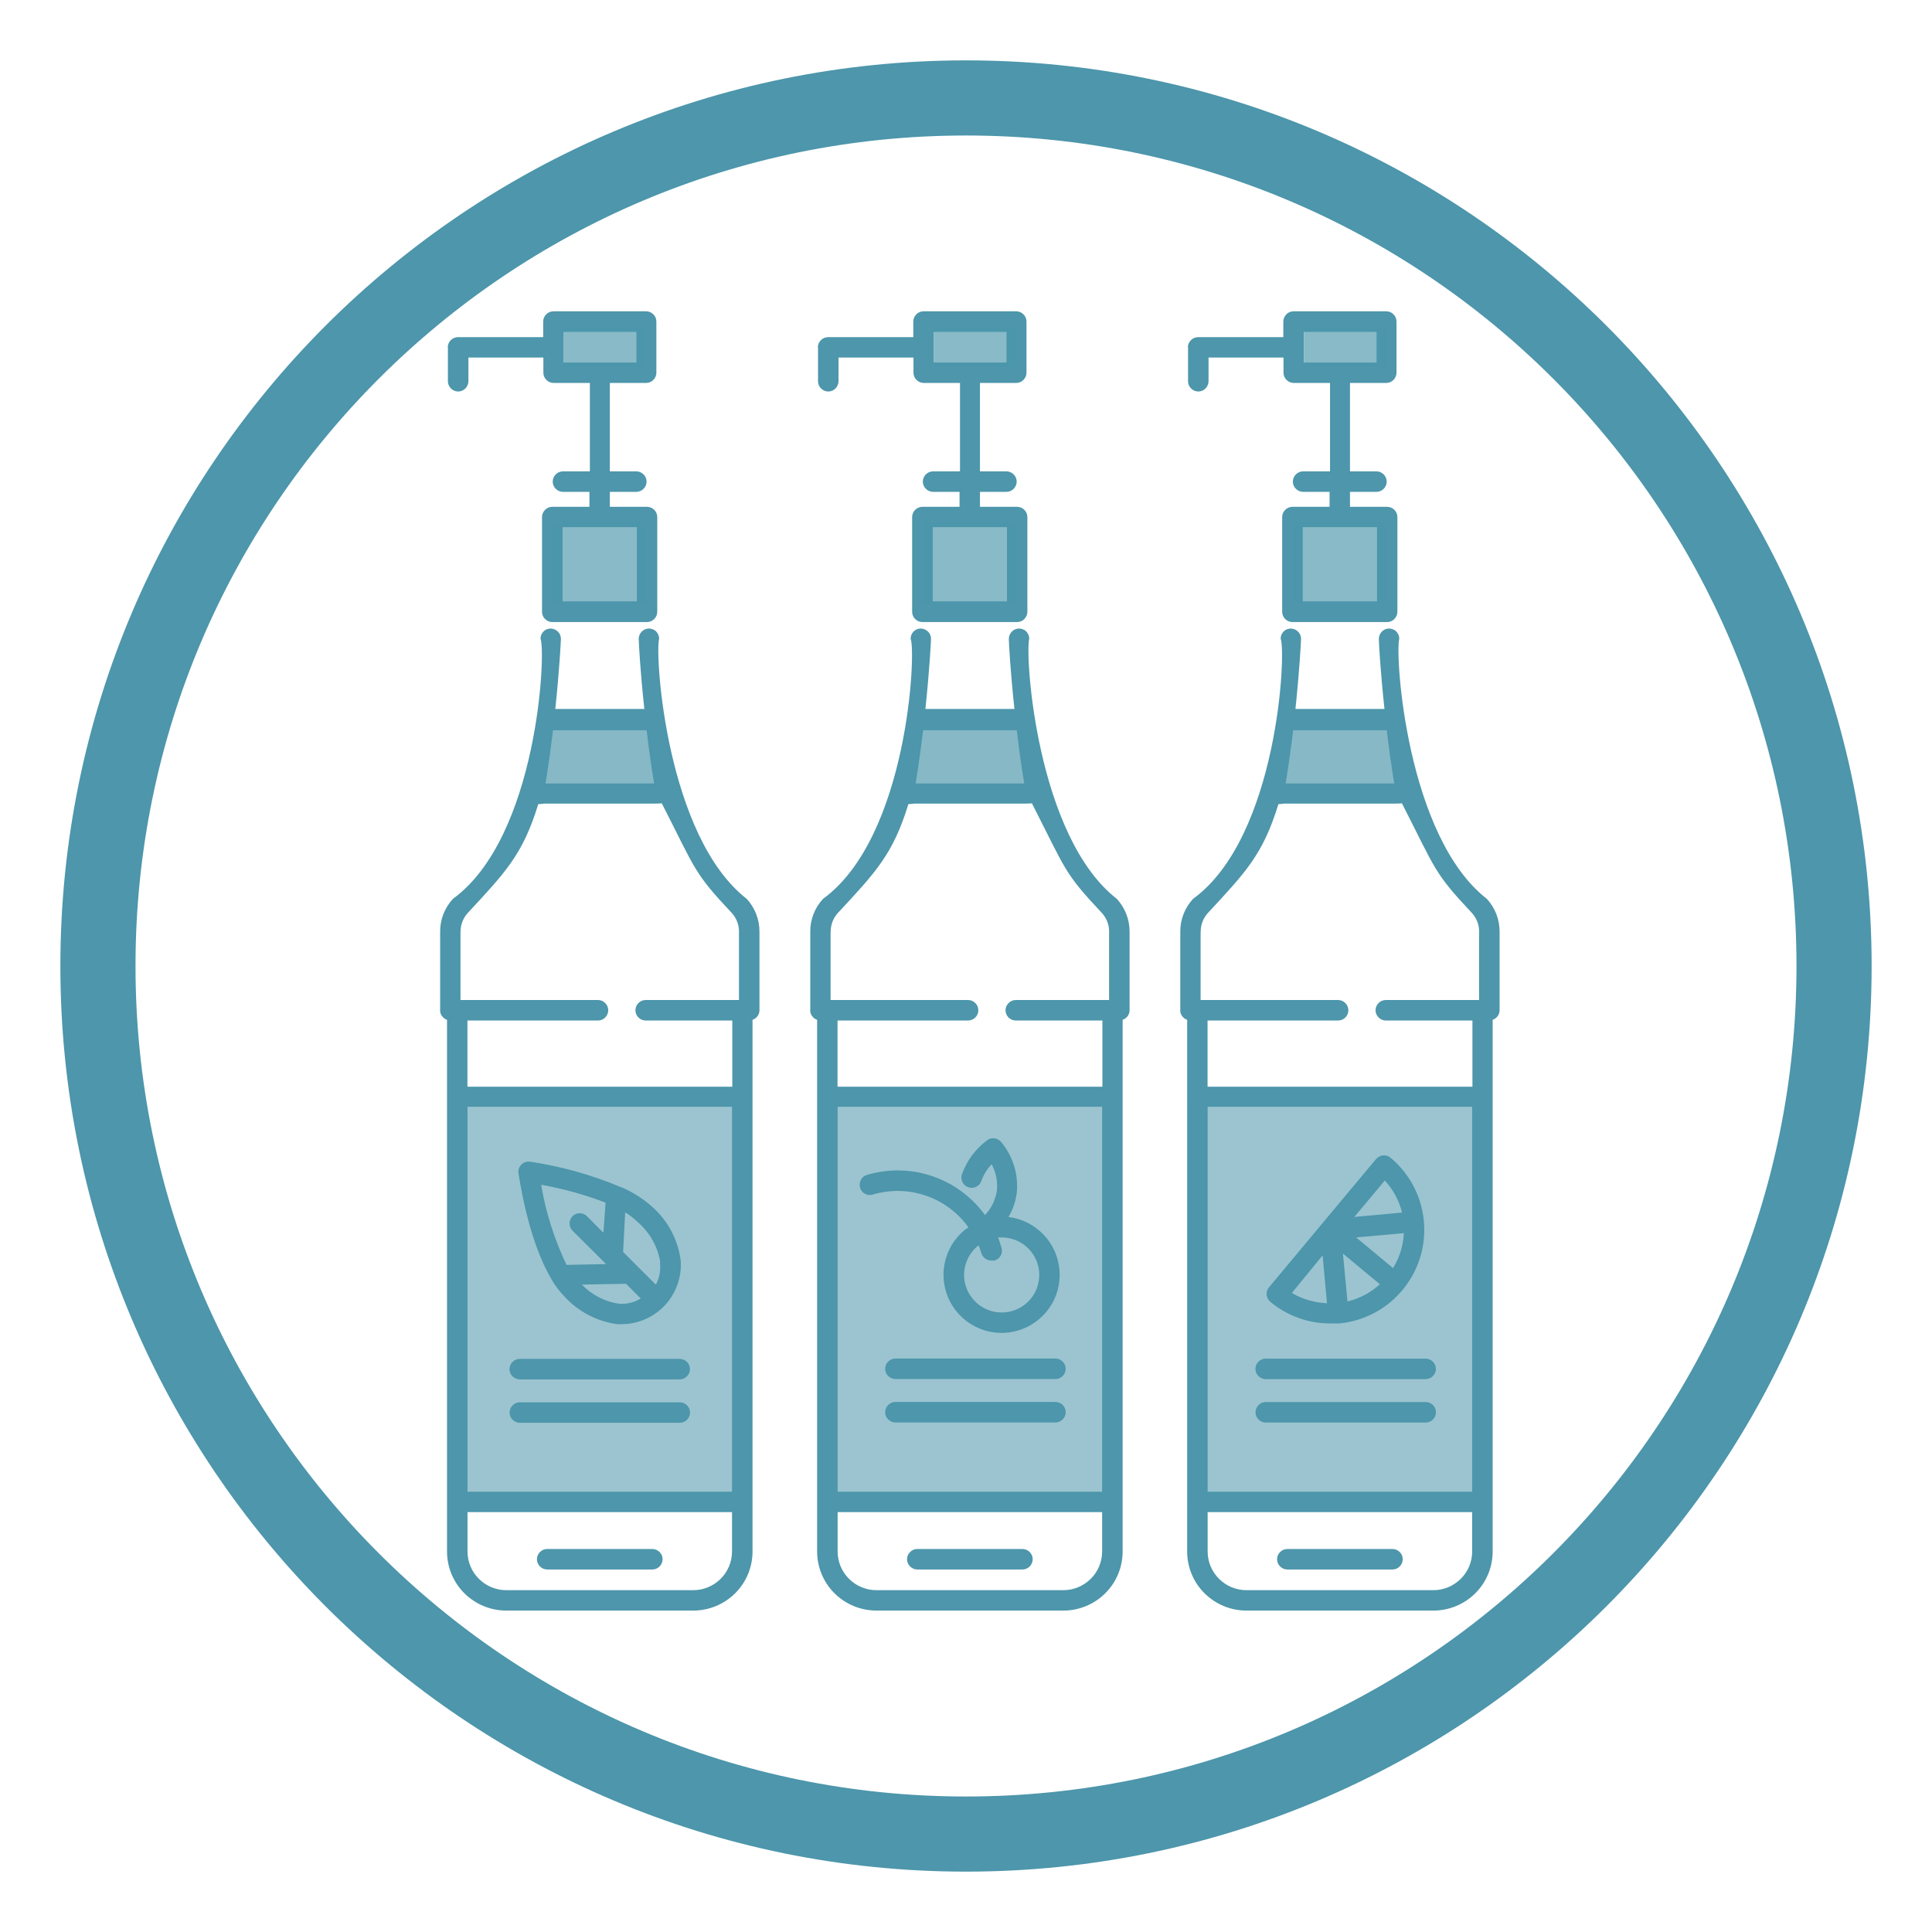 <svg width="180" height="180" viewBox="0 0 180 180" fill="none" xmlns="http://www.w3.org/2000/svg">
<g clip-path="url(#clip0_675_3903)">
<g filter="url(#filter0_d_675_3903)">
<path d="M170.875 90C170.875 134.666 134.666 170.875 90 170.875C45.334 170.875 9.125 134.666 9.125 90C9.125 45.334 45.334 9.125 90 9.125C134.666 9.125 170.875 45.334 170.875 90Z" stroke="#4D96AB" stroke-width="7"/>
</g>
<g clip-path="url(#clip1_675_3903)">
<path fill-rule="evenodd" clip-rule="evenodd" d="M83.422 126.573C83.173 126.573 82.924 126.673 82.749 126.856C82.566 127.03 82.467 127.279 82.467 127.528C82.467 127.777 82.566 128.026 82.749 128.201C82.932 128.375 83.173 128.483 83.422 128.483H98.334C98.583 128.483 98.832 128.383 99.007 128.201C99.189 128.018 99.289 127.777 99.289 127.528C99.289 127.279 99.189 127.03 99.007 126.856C98.832 126.673 98.583 126.573 98.334 126.573H83.422Z" fill="#4D96AB"/>
<path fill-rule="evenodd" clip-rule="evenodd" d="M98.334 130.617H83.422C83.173 130.617 82.924 130.717 82.749 130.899C82.566 131.082 82.467 131.323 82.467 131.572C82.467 131.821 82.566 132.07 82.749 132.245C82.932 132.427 83.173 132.527 83.422 132.527H98.334C98.583 132.527 98.832 132.427 99.007 132.245C99.189 132.062 99.289 131.821 99.289 131.572C99.289 131.323 99.189 131.074 99.007 130.899C98.832 130.717 98.583 130.617 98.334 130.617Z" fill="#4D96AB"/>
<path fill-rule="evenodd" clip-rule="evenodd" d="M80.125 110.648C80.158 110.764 80.216 110.88 80.299 110.98C80.374 111.08 80.474 111.163 80.582 111.221C80.69 111.279 80.814 111.32 80.939 111.329C81.063 111.345 81.188 111.329 81.312 111.295C82.932 110.814 84.667 110.847 86.261 111.395C87.864 111.943 89.25 112.981 90.23 114.351C90.097 114.434 89.973 114.525 89.848 114.617C88.893 115.414 88.237 116.518 88.005 117.739C87.764 118.959 87.963 120.23 88.544 121.326C89.134 122.422 90.081 123.285 91.235 123.767C92.381 124.248 93.668 124.315 94.855 123.958C96.05 123.601 97.088 122.845 97.786 121.824C98.492 120.794 98.816 119.557 98.707 118.312C98.6 117.074 98.076 115.904 97.205 115.007C96.341 114.11 95.195 113.537 93.958 113.388C94.357 112.707 94.622 111.96 94.722 111.179C94.813 110.332 94.739 109.469 94.49 108.655C94.24 107.833 93.834 107.077 93.294 106.422C93.136 106.222 92.912 106.089 92.663 106.056C92.414 106.023 92.156 106.089 91.957 106.247C90.886 107.044 90.072 108.14 89.624 109.402C89.582 109.519 89.566 109.643 89.574 109.776C89.582 109.901 89.616 110.025 89.674 110.133C89.732 110.249 89.807 110.349 89.898 110.432C89.989 110.515 90.106 110.573 90.222 110.615C90.338 110.656 90.463 110.673 90.595 110.664C90.72 110.656 90.844 110.623 90.952 110.565C91.069 110.507 91.168 110.432 91.251 110.341C91.334 110.249 91.392 110.133 91.434 110.017C91.642 109.444 91.965 108.912 92.389 108.472C92.796 109.22 92.97 110.083 92.879 110.93C92.746 111.785 92.364 112.582 91.766 113.205C90.554 111.52 88.843 110.258 86.876 109.585C84.908 108.912 82.782 108.871 80.789 109.46C80.665 109.494 80.557 109.552 80.457 109.627C80.358 109.701 80.275 109.801 80.216 109.909C80.158 110.017 80.117 110.141 80.1 110.266C80.084 110.39 80.1 110.515 80.133 110.64L80.125 110.648ZM96.823 118.752C96.831 119.341 96.682 119.922 96.408 120.445C96.125 120.969 95.718 121.409 95.22 121.724C94.722 122.048 94.157 122.231 93.56 122.272C92.97 122.314 92.381 122.206 91.841 121.948C91.301 121.699 90.844 121.317 90.496 120.836C90.147 120.362 89.923 119.798 89.848 119.217C89.773 118.627 89.848 118.038 90.072 117.49C90.288 116.942 90.645 116.452 91.102 116.078L91.177 116.02C91.268 116.261 91.359 116.51 91.434 116.751C91.492 116.958 91.617 117.133 91.791 117.257C91.965 117.382 92.173 117.448 92.389 117.44C92.48 117.448 92.572 117.448 92.663 117.44C92.779 117.407 92.895 117.34 92.995 117.265C93.095 117.182 93.169 117.091 93.236 116.975C93.294 116.867 93.335 116.742 93.344 116.618C93.352 116.493 93.344 116.369 93.311 116.244C93.219 115.929 93.111 115.638 92.987 115.289C93.12 115.289 93.252 115.289 93.394 115.289C94.299 115.306 95.17 115.679 95.81 116.319C96.449 116.966 96.814 117.83 96.831 118.735L96.823 118.752Z" fill="#4D96AB"/>
<path fill-rule="evenodd" clip-rule="evenodd" d="M117.92 128.491H132.824C133.073 128.491 133.322 128.391 133.496 128.208C133.679 128.026 133.779 127.785 133.779 127.536C133.779 127.287 133.679 127.038 133.496 126.863C133.314 126.681 133.073 126.581 132.824 126.581H117.92C117.671 126.581 117.422 126.681 117.247 126.863C117.064 127.038 116.965 127.287 116.965 127.536C116.965 127.785 117.064 128.034 117.247 128.208C117.422 128.383 117.671 128.491 117.92 128.491Z" fill="#4D96AB"/>
<path fill-rule="evenodd" clip-rule="evenodd" d="M132.832 130.625H117.928C117.678 130.625 117.429 130.725 117.255 130.907C117.072 131.09 116.973 131.331 116.973 131.58C116.973 131.829 117.072 132.078 117.255 132.252C117.429 132.435 117.678 132.535 117.928 132.535H132.832C133.081 132.535 133.33 132.435 133.504 132.252C133.687 132.07 133.786 131.829 133.786 131.58C133.786 131.331 133.687 131.082 133.504 130.907C133.321 130.725 133.081 130.625 132.832 130.625Z" fill="#4D96AB"/>
<path fill-rule="evenodd" clip-rule="evenodd" d="M123.956 123.301C124.197 123.301 124.446 123.301 124.686 123.301H124.778C126.496 123.135 128.132 122.463 129.469 121.375C130.806 120.279 131.794 118.818 132.309 117.165C132.815 115.513 132.823 113.745 132.334 112.092C131.844 110.432 130.872 108.962 129.544 107.858C129.444 107.775 129.336 107.716 129.212 107.683C129.087 107.65 128.962 107.633 128.838 107.65C128.589 107.675 128.356 107.8 128.199 107.99L118.227 119.939C118.144 120.038 118.085 120.146 118.052 120.262C118.011 120.379 118.002 120.512 118.011 120.636C118.019 120.761 118.061 120.885 118.119 120.993C118.177 121.101 118.26 121.201 118.351 121.284C119.92 122.596 121.905 123.31 123.947 123.301H123.956ZM130.797 114.882C130.739 116.036 130.399 117.157 129.785 118.145L126.347 115.289L130.797 114.89V114.882ZM128.564 119.648C127.709 120.429 126.671 120.985 125.542 121.251L125.118 116.792L128.556 119.648H128.564ZM129.021 109.992C129.801 110.83 130.357 111.86 130.623 112.972L126.181 113.379L129.021 109.983V109.992ZM123.225 116.966L123.632 121.417C122.478 121.375 121.357 121.051 120.36 120.462L123.217 116.966H123.225Z" fill="#4D96AB"/>
<path fill-rule="evenodd" clip-rule="evenodd" d="M51.395 119.216C51.727 119.789 52.126 120.312 52.583 120.786C53.869 122.197 55.605 123.111 57.498 123.368H57.971C58.727 123.36 59.474 123.194 60.163 122.886C60.852 122.579 61.467 122.131 61.982 121.574C62.488 121.018 62.878 120.362 63.127 119.648C63.377 118.934 63.476 118.179 63.418 117.423C63.169 115.53 62.256 113.786 60.844 112.508C59.972 111.71 58.959 111.063 57.871 110.598H57.822C55.115 109.452 52.284 108.663 49.377 108.231C49.236 108.215 49.087 108.223 48.946 108.273C48.805 108.323 48.68 108.397 48.58 108.497C48.472 108.597 48.398 108.73 48.348 108.862C48.298 109.004 48.282 109.153 48.306 109.294C48.356 109.593 49.17 115.48 51.362 119.142L51.387 119.2L51.395 119.216ZM57.672 121.467C56.352 121.276 55.132 120.645 54.21 119.681L58.328 119.607L59.698 120.977C59.092 121.35 58.378 121.525 57.664 121.467H57.672ZM61.483 117.655C61.575 118.353 61.442 119.067 61.101 119.69L58.054 116.642L58.245 112.956C58.694 113.222 59.1 113.545 59.474 113.911C60.57 114.874 61.292 116.186 61.525 117.631L61.483 117.672V117.655ZM56.419 112.059L56.219 114.849L54.683 113.313C54.592 113.222 54.492 113.155 54.376 113.105C54.26 113.056 54.135 113.031 54.011 113.031C53.886 113.031 53.761 113.056 53.645 113.105C53.529 113.155 53.421 113.222 53.338 113.313C53.164 113.496 53.064 113.736 53.064 113.985C53.064 114.235 53.164 114.475 53.338 114.658L56.468 117.772L52.782 117.846C51.653 115.48 50.855 112.972 50.415 110.382C52.466 110.747 54.484 111.304 56.427 112.051L56.419 112.059Z" fill="#4D96AB"/>
<path fill-rule="evenodd" clip-rule="evenodd" d="M41 94.124C41 94.324 41.066 94.515 41.183 94.672C41.299 94.83 41.465 94.955 41.648 95.013V144.549C41.648 146.01 42.229 147.414 43.267 148.443C44.305 149.473 45.708 150.054 47.169 150.054H64.589C66.05 150.054 67.454 149.473 68.492 148.443C69.529 147.414 70.111 146.01 70.111 144.549V95.013C70.302 94.946 70.459 94.83 70.576 94.672C70.692 94.515 70.758 94.315 70.758 94.124V86.826C70.767 85.688 70.343 84.584 69.571 83.746C62.106 77.933 60.994 61.095 61.409 59.509C61.409 59.376 61.384 59.251 61.334 59.135C61.285 59.019 61.21 58.911 61.118 58.819C61.027 58.728 60.911 58.662 60.795 58.62C60.67 58.579 60.545 58.554 60.413 58.562C60.172 58.57 59.939 58.678 59.773 58.861C59.607 59.035 59.508 59.276 59.508 59.517C59.508 59.841 59.641 62.423 60.031 66.052H51.736C52.118 62.423 52.251 59.841 52.259 59.517C52.259 59.276 52.168 59.035 51.993 58.861C51.827 58.687 51.595 58.579 51.354 58.562C51.221 58.554 51.097 58.579 50.972 58.62C50.847 58.662 50.739 58.736 50.648 58.819C50.557 58.911 50.482 59.019 50.432 59.135C50.383 59.251 50.358 59.384 50.358 59.509C50.889 60.671 50.108 77.983 42.196 83.746C41.423 84.584 40.992 85.68 41.008 86.826V94.124H41ZM68.201 138.978H43.557V103.141H68.201V138.978ZM64.589 148.153H47.169C46.214 148.153 45.293 147.771 44.62 147.098C43.939 146.426 43.557 145.504 43.557 144.549V140.879H68.201V144.549C68.201 145.504 67.819 146.426 67.138 147.098C66.457 147.771 65.544 148.153 64.589 148.153ZM60.247 68.036C60.429 69.589 60.653 71.258 60.944 72.993H50.823C51.105 71.258 51.337 69.589 51.52 68.036H60.247ZM42.91 86.826C42.901 86.17 43.142 85.539 43.582 85.057C47.119 81.246 48.714 79.594 50.15 74.919C50.225 74.928 50.648 74.878 50.723 74.869H61.035C61.11 74.878 61.583 74.853 61.658 74.844C64.863 81.13 64.639 81.296 68.176 85.057C68.616 85.539 68.865 86.178 68.849 86.826V93.169H60.155C59.906 93.169 59.657 93.269 59.483 93.452C59.3 93.626 59.2 93.875 59.2 94.124C59.2 94.373 59.3 94.623 59.483 94.797C59.665 94.98 59.906 95.079 60.155 95.079H68.226V101.248H43.549V95.079H55.713C55.962 95.079 56.211 94.98 56.386 94.797C56.568 94.614 56.668 94.373 56.668 94.124C56.668 93.875 56.568 93.626 56.386 93.452C56.203 93.269 55.962 93.169 55.713 93.169H42.901V86.826H42.91Z" fill="#4D96AB"/>
<path fill-rule="evenodd" clip-rule="evenodd" d="M48.424 128.515H63.328C63.577 128.515 63.826 128.416 64 128.233C64.183 128.05 64.282 127.809 64.282 127.56C64.282 127.311 64.183 127.062 64 126.888C63.818 126.705 63.577 126.605 63.328 126.605H48.424C48.175 126.605 47.925 126.705 47.751 126.888C47.568 127.062 47.469 127.311 47.469 127.56C47.469 127.809 47.568 128.059 47.751 128.233C47.934 128.407 48.175 128.515 48.424 128.515Z" fill="#4D96AB"/>
<path fill-rule="evenodd" clip-rule="evenodd" d="M63.336 130.649H48.431C48.182 130.649 47.933 130.749 47.759 130.932C47.576 131.114 47.477 131.355 47.477 131.604C47.477 131.853 47.576 132.102 47.759 132.277C47.941 132.459 48.182 132.559 48.431 132.559H63.336C63.585 132.559 63.834 132.459 64.008 132.277C64.191 132.094 64.29 131.853 64.29 131.604C64.29 131.355 64.191 131.106 64.008 130.932C63.825 130.749 63.585 130.649 63.336 130.649Z" fill="#4D96AB"/>
<path fill-rule="evenodd" clip-rule="evenodd" d="M60.778 144.316H50.98C50.731 144.316 50.482 144.416 50.308 144.599C50.125 144.773 50.025 145.022 50.025 145.271C50.025 145.52 50.125 145.769 50.308 145.944C50.49 146.126 50.731 146.226 50.98 146.226H60.778C61.027 146.226 61.276 146.126 61.45 145.944C61.625 145.769 61.733 145.52 61.733 145.271C61.733 145.022 61.633 144.773 61.45 144.599C61.268 144.416 61.027 144.316 60.778 144.316Z" fill="#4D96AB"/>
<path fill-rule="evenodd" clip-rule="evenodd" d="M41.731 32.357V35.521C41.731 35.77 41.831 36.019 42.014 36.193C42.196 36.376 42.437 36.476 42.686 36.476C42.935 36.476 43.184 36.376 43.359 36.193C43.533 36.011 43.641 35.77 43.641 35.521V33.312H50.624V34.724C50.624 34.973 50.724 35.222 50.906 35.396C51.089 35.579 51.33 35.679 51.579 35.679H54.958V43.915H52.451C52.202 43.915 51.953 44.015 51.778 44.198C51.596 44.372 51.496 44.621 51.496 44.87C51.496 45.119 51.596 45.368 51.778 45.543C51.961 45.725 52.202 45.825 52.451 45.825H54.917V47.22H51.454C51.205 47.22 50.956 47.32 50.782 47.502C50.599 47.685 50.499 47.926 50.499 48.175V57.001C50.499 57.25 50.599 57.499 50.782 57.673C50.965 57.856 51.205 57.956 51.454 57.956H60.281C60.53 57.956 60.779 57.856 60.953 57.673C61.136 57.491 61.235 57.25 61.235 57.001V48.175C61.235 47.926 61.136 47.677 60.953 47.502C60.779 47.32 60.53 47.22 60.281 47.22H56.818V45.825H59.284C59.533 45.825 59.782 45.725 59.957 45.543C60.139 45.36 60.239 45.119 60.239 44.87C60.239 44.621 60.139 44.372 59.957 44.198C59.774 44.015 59.533 43.915 59.284 43.915H56.818V35.679H60.198C60.447 35.679 60.696 35.579 60.87 35.396C61.053 35.214 61.152 34.973 61.152 34.724V29.958C61.152 29.709 61.053 29.46 60.87 29.285C60.687 29.103 60.447 29.003 60.198 29.003H51.562C51.313 29.003 51.064 29.103 50.89 29.285C50.707 29.468 50.608 29.709 50.608 29.958V31.411H42.67C42.421 31.411 42.172 31.511 41.997 31.693C41.815 31.876 41.715 32.117 41.715 32.366L41.731 32.357ZM59.334 56.029H52.417V49.113H59.334V56.029ZM52.526 30.921H59.292V33.777H52.526V30.921Z" fill="#4D96AB"/>
<path fill-rule="evenodd" clip-rule="evenodd" d="M52.533 34.267H60.156V30.448H52.533V34.267Z" fill="#4D96AB" fill-opacity="0.659"/>
<path fill-rule="evenodd" clip-rule="evenodd" d="M51.578 56.187H60.155V48.557H51.578V56.187Z" fill="#4D96AB" fill-opacity="0.659"/>
<path fill-rule="evenodd" clip-rule="evenodd" d="M50.15 73.342L51.105 67.147H60.637L62.065 73.342H50.15Z" fill="#4D96AB" fill-opacity="0.678"/>
<path fill-rule="evenodd" clip-rule="evenodd" d="M42.047 140.057H68.733V103.149H42.047V140.057Z" fill="#4D96AB" fill-opacity="0.561"/>
<path fill-rule="evenodd" clip-rule="evenodd" d="M75.482 94.124C75.482 94.324 75.549 94.515 75.665 94.672C75.781 94.83 75.947 94.955 76.13 95.013V144.549C76.13 146.01 76.711 147.414 77.749 148.443C78.787 149.473 80.19 150.054 81.652 150.054H99.072C100.533 150.054 101.936 149.473 102.974 148.443C104.012 147.414 104.593 146.01 104.593 144.549V95.013C104.784 94.946 104.942 94.83 105.058 94.672C105.174 94.515 105.241 94.315 105.241 94.124V86.826C105.249 85.688 104.826 84.584 104.053 83.746C96.589 77.933 95.476 61.095 95.891 59.509C95.891 59.376 95.867 59.251 95.817 59.135C95.767 59.019 95.692 58.911 95.601 58.819C95.51 58.728 95.393 58.662 95.277 58.62C95.153 58.579 95.028 58.554 94.895 58.562C94.654 58.57 94.422 58.678 94.256 58.861C94.09 59.035 93.99 59.276 93.99 59.517C93.99 59.841 94.123 62.423 94.513 66.052H86.218C86.6 62.423 86.733 59.841 86.741 59.517C86.741 59.276 86.65 59.035 86.476 58.861C86.31 58.687 86.077 58.579 85.836 58.562C85.704 58.554 85.579 58.579 85.454 58.62C85.33 58.662 85.222 58.736 85.131 58.819C85.039 58.911 84.965 59.019 84.915 59.135C84.865 59.251 84.84 59.384 84.84 59.509C85.371 60.671 84.591 77.983 76.678 83.746C75.906 84.584 75.474 85.68 75.491 86.826V94.124H75.482ZM102.683 138.978H78.04V103.141H102.683V138.978ZM99.072 148.153H81.652C80.697 148.153 79.775 147.771 79.103 147.098C78.422 146.426 78.04 145.504 78.04 144.549V140.879H102.683V144.549C102.683 145.504 102.301 146.426 101.621 147.098C100.94 147.771 100.026 148.153 99.072 148.153ZM94.729 68.036C94.912 69.589 95.136 71.258 95.427 72.993H85.305C85.587 71.258 85.82 69.589 86.002 68.036H94.729ZM77.392 86.826C77.384 86.17 77.625 85.539 78.065 85.057C81.602 81.246 83.196 79.594 84.632 74.919C84.707 74.928 85.131 74.878 85.205 74.869H95.518C95.593 74.878 96.066 74.853 96.141 74.844C99.346 81.13 99.121 81.296 102.658 85.057C103.099 85.539 103.348 86.178 103.331 86.826V93.169H94.638C94.389 93.169 94.139 93.269 93.965 93.452C93.782 93.626 93.683 93.875 93.683 94.124C93.683 94.373 93.782 94.623 93.965 94.797C94.148 94.98 94.389 95.079 94.638 95.079H102.708V101.248H78.031V95.079H90.195C90.445 95.079 90.694 94.98 90.868 94.797C91.051 94.614 91.15 94.373 91.15 94.124C91.15 93.875 91.051 93.626 90.868 93.452C90.685 93.269 90.445 93.169 90.195 93.169H77.384V86.826H77.392Z" fill="#4D96AB"/>
<path fill-rule="evenodd" clip-rule="evenodd" d="M95.26 144.316H85.463C85.214 144.316 84.965 144.416 84.79 144.599C84.607 144.773 84.508 145.022 84.508 145.271C84.508 145.52 84.607 145.769 84.79 145.944C84.973 146.126 85.214 146.226 85.463 146.226H95.26C95.509 146.226 95.758 146.126 95.933 145.944C96.107 145.769 96.215 145.52 96.215 145.271C96.215 145.022 96.116 144.773 95.933 144.599C95.75 144.416 95.509 144.316 95.26 144.316Z" fill="#4D96AB"/>
<path fill-rule="evenodd" clip-rule="evenodd" d="M76.214 32.357V35.521C76.214 35.77 76.314 36.019 76.496 36.193C76.679 36.376 76.92 36.476 77.169 36.476C77.418 36.476 77.667 36.376 77.841 36.193C78.016 36.011 78.124 35.77 78.124 35.521V33.312H85.106V34.724C85.106 34.973 85.206 35.222 85.389 35.396C85.572 35.579 85.812 35.679 86.061 35.679H89.441V43.915H86.933C86.684 43.915 86.435 44.015 86.261 44.198C86.078 44.372 85.978 44.621 85.978 44.87C85.978 45.119 86.078 45.368 86.261 45.543C86.443 45.725 86.684 45.825 86.933 45.825H89.399V47.22H85.937C85.688 47.22 85.439 47.32 85.264 47.502C85.082 47.685 84.982 47.926 84.982 48.175V57.001C84.982 57.25 85.082 57.499 85.264 57.673C85.447 57.856 85.688 57.956 85.937 57.956H94.763C95.012 57.956 95.261 57.856 95.436 57.673C95.618 57.491 95.718 57.25 95.718 57.001V48.175C95.718 47.926 95.618 47.677 95.436 47.502C95.261 47.32 95.012 47.22 94.763 47.22H91.301V45.825H93.767C94.016 45.825 94.265 45.725 94.439 45.543C94.622 45.36 94.722 45.119 94.722 44.87C94.722 44.621 94.622 44.372 94.439 44.198C94.257 44.015 94.016 43.915 93.767 43.915H91.301V35.679H94.68C94.929 35.679 95.178 35.579 95.353 35.396C95.535 35.214 95.635 34.973 95.635 34.724V29.958C95.635 29.709 95.535 29.46 95.353 29.285C95.17 29.103 94.929 29.003 94.68 29.003H86.045C85.796 29.003 85.547 29.103 85.372 29.285C85.189 29.468 85.09 29.709 85.09 29.958V31.411H77.152C76.903 31.411 76.654 31.511 76.48 31.693C76.297 31.876 76.197 32.117 76.197 32.366L76.214 32.357ZM93.817 56.029H86.9V49.113H93.817V56.029ZM87.008 30.921H93.775V33.777H87.008V30.921Z" fill="#4D96AB"/>
<path fill-rule="evenodd" clip-rule="evenodd" d="M87.016 34.267H94.638V30.448H87.016V34.267Z" fill="#4D96AB" fill-opacity="0.659"/>
<path fill-rule="evenodd" clip-rule="evenodd" d="M86.061 56.187H94.638V48.557H86.061V56.187Z" fill="#4D96AB" fill-opacity="0.659"/>
<path fill-rule="evenodd" clip-rule="evenodd" d="M84.633 73.342L85.579 67.147H95.111L96.54 73.342H84.633Z" fill="#4D96AB" fill-opacity="0.678"/>
<path fill-rule="evenodd" clip-rule="evenodd" d="M76.529 140.057H103.215V103.149H76.529V140.057Z" fill="#4D96AB" fill-opacity="0.561"/>
<path fill-rule="evenodd" clip-rule="evenodd" d="M109.957 94.124C109.957 94.324 110.023 94.515 110.14 94.672C110.256 94.83 110.422 94.955 110.605 95.013V144.549C110.605 146.01 111.186 147.414 112.224 148.443C113.262 149.473 114.665 150.054 116.126 150.054H133.546C135.007 150.054 136.411 149.473 137.449 148.443C138.486 147.414 139.068 146.01 139.068 144.549V95.013C139.259 94.946 139.416 94.83 139.533 94.672C139.649 94.515 139.715 94.315 139.715 94.124V86.826C139.724 85.688 139.3 84.584 138.528 83.746C131.064 77.933 129.951 61.095 130.366 59.509C130.366 59.376 130.341 59.251 130.291 59.135C130.242 59.019 130.167 58.911 130.075 58.819C129.984 58.728 129.868 58.662 129.752 58.62C129.627 58.579 129.503 58.554 129.37 58.562C129.129 58.57 128.896 58.678 128.73 58.861C128.564 59.035 128.465 59.276 128.465 59.517C128.465 59.841 128.597 62.423 128.988 66.052H120.693C121.075 62.423 121.208 59.841 121.216 59.517C121.216 59.276 121.125 59.035 120.95 58.861C120.784 58.687 120.552 58.579 120.311 58.562C120.178 58.554 120.054 58.579 119.929 58.62C119.805 58.662 119.697 58.736 119.605 58.819C119.514 58.911 119.439 59.019 119.389 59.135C119.34 59.251 119.315 59.384 119.315 59.509C119.846 60.671 119.066 77.983 111.153 83.746C110.38 84.584 109.949 85.68 109.965 86.826V94.124H109.957ZM137.158 138.978H112.514V103.141H137.158V138.978ZM133.546 148.153H116.126C115.171 148.153 114.25 147.771 113.577 147.098C112.896 146.426 112.514 145.504 112.514 144.549V140.879H137.158V144.549C137.158 145.504 136.776 146.426 136.095 147.098C135.414 147.771 134.501 148.153 133.546 148.153ZM129.204 68.036C129.386 69.589 129.61 71.258 129.901 72.993H119.78C120.062 71.258 120.294 69.589 120.477 68.036H129.204ZM111.867 86.826C111.858 86.17 112.099 85.539 112.539 85.057C116.076 81.246 117.671 79.594 119.107 74.919C119.182 74.928 119.605 74.878 119.68 74.869H129.992C130.067 74.878 130.54 74.853 130.615 74.844C133.82 81.13 133.596 81.296 137.133 85.057C137.573 85.539 137.822 86.178 137.806 86.826V93.169H129.112C128.863 93.169 128.614 93.269 128.44 93.452C128.257 93.626 128.157 93.875 128.157 94.124C128.157 94.373 128.257 94.623 128.44 94.797C128.622 94.98 128.863 95.079 129.112 95.079H137.183V101.248H112.506V95.079H124.67C124.919 95.079 125.168 94.98 125.343 94.797C125.525 94.614 125.625 94.373 125.625 94.124C125.625 93.875 125.525 93.626 125.343 93.452C125.16 93.269 124.919 93.169 124.67 93.169H111.858V86.826H111.867Z" fill="#4D96AB"/>
<path fill-rule="evenodd" clip-rule="evenodd" d="M129.735 144.316H119.937C119.688 144.316 119.439 144.416 119.265 144.599C119.082 144.773 118.982 145.022 118.982 145.271C118.982 145.52 119.082 145.769 119.265 145.944C119.447 146.126 119.688 146.226 119.937 146.226H129.735C129.984 146.226 130.233 146.126 130.407 145.944C130.582 145.769 130.69 145.52 130.69 145.271C130.69 145.022 130.59 144.773 130.407 144.599C130.225 144.416 129.984 144.316 129.735 144.316Z" fill="#4D96AB"/>
<path fill-rule="evenodd" clip-rule="evenodd" d="M110.688 32.357V35.521C110.688 35.77 110.788 36.019 110.971 36.193C111.153 36.376 111.394 36.476 111.643 36.476C111.892 36.476 112.142 36.376 112.316 36.193C112.49 36.011 112.598 35.77 112.598 35.521V33.312H119.581V34.724C119.581 34.973 119.681 35.222 119.863 35.396C120.046 35.579 120.287 35.679 120.536 35.679H123.915V43.915H121.408C121.159 43.915 120.91 44.015 120.735 44.198C120.553 44.372 120.453 44.621 120.453 44.87C120.453 45.119 120.553 45.368 120.735 45.543C120.918 45.725 121.159 45.825 121.408 45.825H123.874V47.22H120.411C120.162 47.22 119.913 47.32 119.739 47.502C119.556 47.685 119.457 47.926 119.457 48.175V57.001C119.457 57.25 119.556 57.499 119.739 57.673C119.922 57.856 120.162 57.956 120.411 57.956H129.238C129.487 57.956 129.736 57.856 129.91 57.673C130.093 57.491 130.192 57.25 130.192 57.001V48.175C130.192 47.926 130.093 47.677 129.91 47.502C129.736 47.32 129.487 47.22 129.238 47.22H125.775V45.825H128.241C128.49 45.825 128.739 45.725 128.914 45.543C129.096 45.36 129.196 45.119 129.196 44.87C129.196 44.621 129.096 44.372 128.914 44.198C128.731 44.015 128.49 43.915 128.241 43.915H125.775V35.679H129.155C129.404 35.679 129.653 35.579 129.827 35.396C130.01 35.214 130.109 34.973 130.109 34.724V29.958C130.109 29.709 130.01 29.46 129.827 29.285C129.644 29.103 129.404 29.003 129.155 29.003H120.519C120.27 29.003 120.021 29.103 119.847 29.285C119.664 29.468 119.564 29.709 119.564 29.958V31.411H111.627C111.378 31.411 111.129 31.511 110.954 31.693C110.772 31.876 110.672 32.117 110.672 32.366L110.688 32.357ZM128.291 56.029H121.375V49.113H128.291V56.029ZM121.483 30.921H128.25V33.777H121.483V30.921Z" fill="#4D96AB"/>
<path fill-rule="evenodd" clip-rule="evenodd" d="M121.49 34.267H129.112V30.448H121.49V34.267Z" fill="#4D96AB" fill-opacity="0.659"/>
<path fill-rule="evenodd" clip-rule="evenodd" d="M120.535 56.187H129.112V48.557H120.535V56.187Z" fill="#4D96AB" fill-opacity="0.659"/>
<path fill-rule="evenodd" clip-rule="evenodd" d="M119.107 73.342L120.062 67.147H129.594L131.022 73.342H119.107Z" fill="#4D96AB" fill-opacity="0.678"/>
<path fill-rule="evenodd" clip-rule="evenodd" d="M111.004 140.057H137.69V103.149H111.004V140.057Z" fill="#4D96AB" fill-opacity="0.561"/>
</g>
</g>
<defs>
<filter id="filter0_d_675_3903" x="-4.375" y="-4.375" width="188.75" height="188.75" filterUnits="userSpaceOnUse" color-interpolation-filters="sRGB">
<feFlood flood-opacity="0" result="BackgroundImageFix"/>
<feColorMatrix in="SourceAlpha" type="matrix" values="0 0 0 0 0 0 0 0 0 0 0 0 0 0 0 0 0 0 127 0" result="hardAlpha"/>
<feMorphology radius="2" operator="dilate" in="SourceAlpha" result="effect1_dropShadow_675_3903"/>
<feOffset/>
<feGaussianBlur stdDeviation="4"/>
<feComposite in2="hardAlpha" operator="out"/>
<feColorMatrix type="matrix" values="0 0 0 0 0 0 0 0 0 0 0 0 0 0 0 0 0 0 0.25 0"/>
<feBlend mode="normal" in2="BackgroundImageFix" result="effect1_dropShadow_675_3903"/>
<feBlend mode="normal" in="SourceGraphic" in2="effect1_dropShadow_675_3903" result="shape"/>
</filter>
<clipPath id="clip0_675_3903">
<rect width="180" height="180" fill="white"/>
</clipPath>
<clipPath id="clip1_675_3903">
<rect width="98.716" height="121.065" fill="white" transform="translate(41 29)"/>
</clipPath>
</defs>
</svg>
